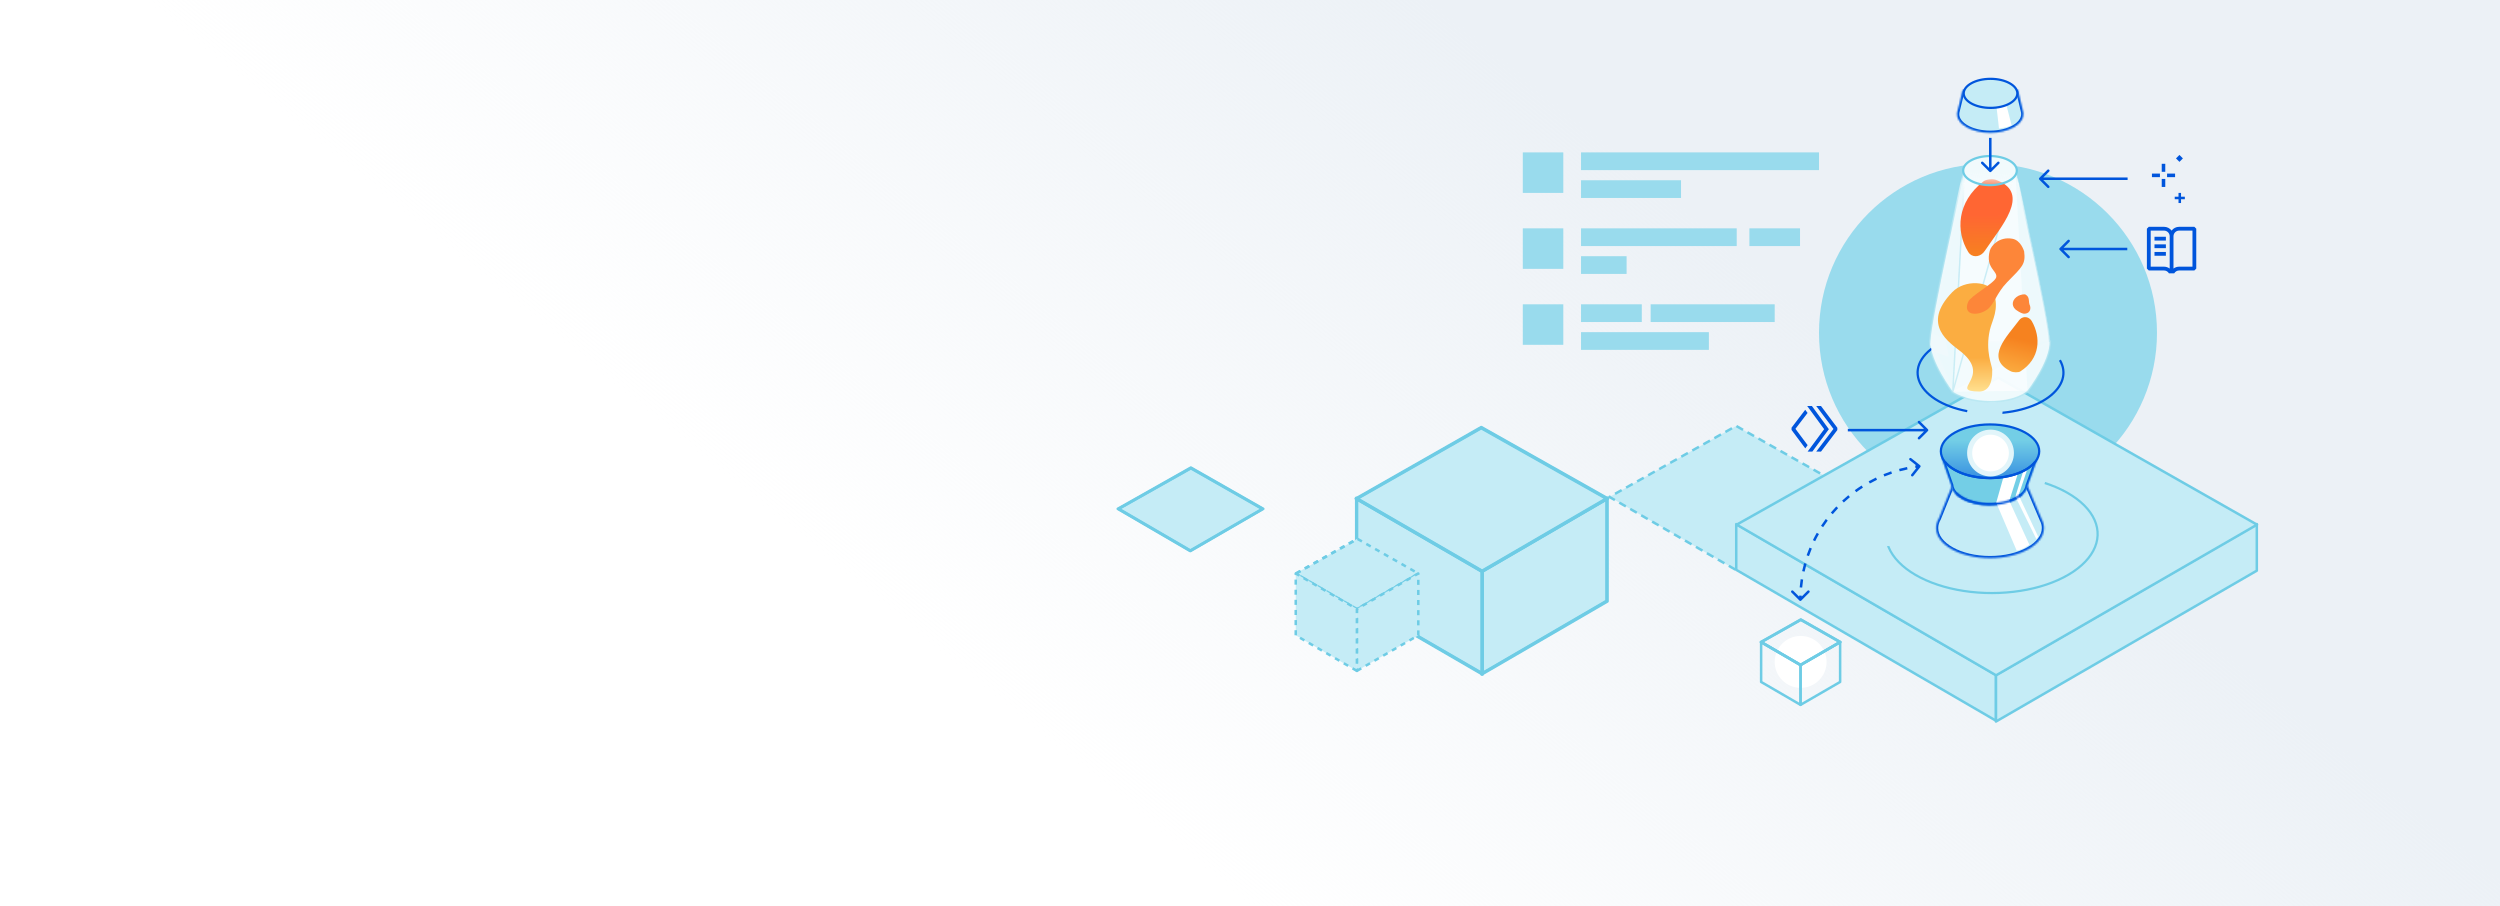 <svg width="1512" height="548" viewBox="0 0 1512 548" fill="none" xmlns="http://www.w3.org/2000/svg">
<path d="M0 0H1512V548H0V0Z" fill="url(#paint0_linear_16_2)"/>
<path d="M719.93 333.105L676.343 307.787L720.193 283.041L763.7 307.787L719.93 333.105Z" fill="#C5ECF6" stroke="#6ECCE5" stroke-width="1.531" stroke-linejoin="round"/>
<path d="M719.93 333.299H719.85L676 307.741L676.263 307.592L720.193 282.801H720.284L764.043 307.741L763.78 307.901L719.93 333.299ZM676.686 307.741L719.93 332.91L763.391 307.798L720.239 283.247L676.686 307.741Z" fill="#C5ECF6" stroke="#6ECCE5" stroke-width="1.531" stroke-linejoin="round"/>
<path d="M1049.56 344.505L973.406 300.558L1050.02 257.604L1126.04 300.558L1049.56 344.505Z" fill="#C5ECF6" stroke="#6ECCE5" stroke-width="1.531" stroke-linejoin="round" stroke-dasharray="4.59 3.06"/>
<circle cx="1202.34" cy="201.266" r="102.206" fill="#99DBED"/>
<path d="M1207.17 435.885L1050.08 344.635V316.968L1207.17 408.217V435.885Z" fill="#C5ECF6" stroke="#6ECCE5" stroke-width="1.531" stroke-linejoin="round"/>
<path d="M1207.17 436.379L1364.92 345.13V316.968L1207.17 408.217V436.379Z" fill="#C5ECF6" stroke="#6ECCE5" stroke-width="1.531" stroke-linejoin="round"/>
<path d="M1207.37 408.358H1207.09L1050.37 317.3L1051.31 316.771L1208.31 228.444H1208.64L1365.03 317.3L1364.09 317.871L1207.37 408.358Z" fill="#C5ECF6" stroke="#6ECCE5" stroke-width="1.531" stroke-linejoin="round"/>
<path d="M1161.43 282.479C1161.69 282.148 1161.63 281.666 1161.3 281.403L1155.91 277.118C1155.58 276.855 1155.1 276.91 1154.83 277.241C1154.57 277.572 1154.62 278.054 1154.96 278.317L1159.75 282.126L1155.94 286.922C1155.68 287.253 1155.73 287.735 1156.07 287.998C1156.4 288.261 1156.88 288.206 1157.14 287.874L1161.43 282.479ZM1124.24 295.646L1124.67 296.278L1124.24 295.646ZM1098.25 324.787L1098.92 325.144L1098.25 324.787ZM1088.32 363.231C1088.61 363.53 1089.1 363.53 1089.4 363.231L1094.27 358.36C1094.57 358.061 1094.57 357.576 1094.27 357.277C1093.97 356.978 1093.49 356.978 1093.19 357.277L1088.86 361.607L1084.53 357.276C1084.23 356.977 1083.74 356.977 1083.44 357.276C1083.14 357.575 1083.14 358.06 1083.44 358.359L1088.32 363.231ZM1089.62 362.69C1089.62 361.875 1089.63 361.062 1089.66 360.249L1088.13 360.202C1088.1 361.031 1088.09 361.86 1088.09 362.69L1089.62 362.69ZM1089.96 355.376C1090.1 353.753 1090.3 352.137 1090.55 350.53L1089.03 350.298C1088.78 351.936 1088.58 353.583 1088.43 355.236L1089.96 355.376ZM1091.43 345.728C1091.78 344.137 1092.17 342.557 1092.61 340.989L1091.13 340.576C1090.68 342.173 1090.29 343.784 1089.94 345.405L1091.43 345.728ZM1094.07 336.33C1094.6 334.794 1095.18 333.272 1095.8 331.768L1094.39 331.18C1093.75 332.712 1093.16 334.263 1092.62 335.829L1094.07 336.33ZM1097.82 327.32C1098.17 326.59 1098.54 325.865 1098.92 325.144L1097.57 324.43C1097.18 325.164 1096.81 325.903 1096.44 326.647L1097.82 327.32ZM1098.92 325.144C1099.3 324.424 1099.69 323.71 1100.1 323.003L1098.76 322.247C1098.35 322.968 1097.96 323.695 1097.57 324.43L1098.92 325.144ZM1102.63 318.831C1103.52 317.465 1104.45 316.128 1105.42 314.821L1104.19 313.91C1103.2 315.242 1102.25 316.604 1101.35 317.996L1102.63 318.831ZM1108.44 310.987C1109.49 309.74 1110.57 308.525 1111.69 307.344L1110.58 306.29C1109.44 307.494 1108.33 308.732 1107.27 310.003L1108.44 310.987ZM1115.15 303.904C1116.34 302.794 1117.57 301.719 1118.82 300.681L1117.85 299.501C1116.57 300.559 1115.32 301.654 1114.11 302.785L1115.15 303.904ZM1122.68 297.686C1123.33 297.207 1124 296.738 1124.67 296.278L1123.81 295.014C1123.12 295.482 1122.44 295.961 1121.77 296.449L1122.68 297.686ZM1124.67 296.278C1125.34 295.818 1126.02 295.369 1126.71 294.931L1125.88 293.641C1125.18 294.088 1124.49 294.546 1123.81 295.014L1124.67 296.278ZM1130.9 292.425C1132.32 291.632 1133.77 290.882 1135.23 290.178L1134.57 288.798C1133.07 289.516 1131.6 290.279 1130.15 291.088L1130.9 292.425ZM1139.69 288.198C1141.2 287.583 1142.73 287.014 1144.27 286.492L1143.78 285.042C1142.21 285.574 1140.65 286.154 1139.12 286.78L1139.69 288.198ZM1148.94 285.067C1150.51 284.64 1152.09 284.26 1153.69 283.928L1153.37 282.429C1151.75 282.767 1150.13 283.154 1148.54 283.59L1148.94 285.067ZM1158.49 283.078C1159.3 282.961 1160.11 282.856 1160.91 282.763L1160.74 281.242C1159.92 281.337 1159.09 281.444 1158.27 281.563L1158.49 283.078Z" fill="#0055DC"/>
<mask id="path-10-inside-1_16_2" fill="white">
<path fill-rule="evenodd" clip-rule="evenodd" d="M1172.55 313.597L1180.63 293.577C1180.84 293.065 1181.33 292.729 1181.88 292.729H1224.91C1225.46 292.729 1225.95 293.054 1226.16 293.555L1234.9 314.161C1235.77 315.806 1236.24 317.549 1236.24 319.353C1236.24 329.433 1221.61 337.605 1203.57 337.605C1185.52 337.605 1170.9 329.433 1170.9 319.353C1170.9 317.342 1171.48 315.407 1172.55 313.597Z"/>
</mask>
<path fill-rule="evenodd" clip-rule="evenodd" d="M1172.55 313.597L1180.63 293.577C1180.84 293.065 1181.33 292.729 1181.88 292.729H1224.91C1225.46 292.729 1225.95 293.054 1226.16 293.555L1234.9 314.161C1235.77 315.806 1236.24 317.549 1236.24 319.353C1236.24 329.433 1221.61 337.605 1203.57 337.605C1185.52 337.605 1170.9 329.433 1170.9 319.353C1170.9 317.342 1171.48 315.407 1172.55 313.597Z" fill="#C5ECF6"/>
<path d="M1180.63 293.577L1181.88 294.084V294.084L1180.63 293.577ZM1172.55 313.597L1173.72 314.289L1173.77 314.2L1173.81 314.104L1172.55 313.597ZM1226.16 293.555L1224.91 294.084L1224.91 294.084L1226.16 293.555ZM1234.9 314.161L1233.65 314.689L1233.68 314.743L1233.7 314.795L1234.9 314.161ZM1179.37 293.071L1171.3 313.091L1173.81 314.104L1181.88 294.084L1179.37 293.071ZM1181.88 291.375C1180.78 291.375 1179.79 292.046 1179.37 293.071L1181.88 294.084V294.084V291.375ZM1224.91 291.375H1181.88V294.084H1224.91V291.375ZM1227.41 293.026C1226.98 292.025 1226 291.375 1224.91 291.375V294.084L1224.91 294.084L1227.41 293.026ZM1236.15 313.632L1227.41 293.026L1224.91 294.084L1233.65 314.689L1236.15 313.632ZM1233.7 314.795C1234.48 316.265 1234.89 317.791 1234.89 319.353H1237.6C1237.6 317.307 1237.06 315.348 1236.1 313.526L1233.7 314.795ZM1234.89 319.353C1234.89 323.682 1231.73 327.881 1226.01 331.077C1220.34 334.247 1212.4 336.25 1203.57 336.25V338.959C1212.78 338.959 1221.18 336.876 1227.33 333.441C1233.44 330.03 1237.6 325.104 1237.6 319.353H1234.89ZM1203.57 336.25C1194.73 336.25 1186.8 334.247 1181.13 331.077C1175.41 327.881 1172.25 323.682 1172.25 319.353H1169.54C1169.54 325.104 1173.7 330.03 1179.81 333.441C1185.96 336.876 1194.36 338.959 1203.57 338.959V336.25ZM1172.25 319.353C1172.25 317.613 1172.75 315.914 1173.72 314.289L1171.39 312.905C1170.21 314.899 1169.54 317.07 1169.54 319.353H1172.25Z" fill="#0055DC" mask="url(#path-10-inside-1_16_2)"/>
<mask id="path-12-inside-2_16_2" fill="white">
<path fill-rule="evenodd" clip-rule="evenodd" d="M1180.06 293.465C1180.72 300.23 1190.84 305.602 1203.23 305.602C1215.48 305.602 1225.51 300.352 1226.38 293.697L1232.44 276.92L1174.28 276.92L1180.06 293.465Z"/>
</mask>
<path fill-rule="evenodd" clip-rule="evenodd" d="M1180.06 293.465C1180.72 300.23 1190.84 305.602 1203.23 305.602C1215.48 305.602 1225.51 300.352 1226.38 293.697L1232.44 276.92L1174.28 276.92L1180.06 293.465Z" fill="#73CEE6"/>
<path d="M1180.06 293.465L1181.4 293.333L1181.39 293.172L1181.33 293.019L1180.06 293.465ZM1226.38 293.697L1225.1 293.237L1225.05 293.375L1225.03 293.521L1226.38 293.697ZM1232.44 276.92L1233.71 277.38L1234.37 275.566L1232.44 275.566V276.92ZM1174.28 276.92L1174.28 275.566L1172.38 275.566L1173.01 277.366L1174.28 276.92ZM1203.23 304.247C1197.22 304.247 1191.81 302.941 1187.88 300.871C1183.89 298.777 1181.67 296.057 1181.4 293.333L1178.71 293.597C1179.1 297.638 1182.27 300.986 1186.61 303.269C1191 305.576 1196.85 306.956 1203.23 306.956V304.247ZM1225.03 293.521C1224.68 296.212 1222.42 298.889 1218.45 300.942C1214.52 302.971 1209.17 304.247 1203.23 304.247V306.956C1209.53 306.956 1215.32 305.607 1219.69 303.348C1224.02 301.112 1227.2 297.836 1227.72 293.872L1225.03 293.521ZM1227.65 294.157L1233.71 277.38L1231.16 276.46L1225.1 293.237L1227.65 294.157ZM1232.44 275.566L1174.28 275.566L1174.28 278.274L1232.44 278.274V275.566ZM1173.01 277.366L1178.78 293.911L1181.33 293.019L1175.56 276.474L1173.01 277.366Z" fill="#0055DC" mask="url(#path-12-inside-2_16_2)"/>
<path d="M1207.31 304.021L1211.55 289.059L1220.3 286.801L1215.22 302.892L1227.36 329.428C1227.36 329.428 1225.2 330.961 1223.69 331.687C1222.21 332.394 1219.73 333.098 1219.73 333.098L1207.31 304.021Z" fill="white"/>
<path d="M1218.89 300.351L1223.69 284.825L1226.51 282.566L1220.86 299.504L1232.72 324.629L1231.59 326.041L1218.89 300.351Z" fill="white"/>
<path d="M1233.32 272.93C1233.32 277.239 1230.16 281.283 1224.75 284.288C1219.37 287.28 1211.88 289.152 1203.57 289.152C1195.27 289.152 1187.78 287.28 1182.39 284.288C1176.98 281.283 1173.83 277.239 1173.83 272.93C1173.83 268.621 1176.98 264.577 1182.39 261.572C1187.78 258.579 1195.27 256.707 1203.57 256.707C1211.88 256.707 1219.37 258.579 1224.75 261.572C1230.16 264.577 1233.32 268.621 1233.32 272.93Z" fill="url(#paint1_linear_16_2)" stroke="#0055DC" stroke-width="1.354"/>
<path opacity="0.66" d="M1238.94 206.387L1238.94 206.385C1238.84 203.052 1237.51 194.947 1235.54 184.588C1233.57 174.257 1230.99 161.752 1228.42 149.669C1225.85 137.587 1223.3 125.929 1221.38 117.291C1220.42 112.972 1219.63 109.408 1219.07 106.925C1218.79 105.683 1218.57 104.711 1218.42 104.049L1218.31 103.565H1215.64H1191.49H1188.82L1188.71 104.049C1188.56 104.71 1188.35 105.682 1188.07 106.924C1187.51 109.408 1186.72 112.972 1185.76 117.291C1183.85 125.928 1181.3 137.587 1178.73 149.669C1176.17 161.752 1173.59 174.257 1171.62 184.588C1169.65 194.946 1168.31 203.053 1168.19 206.387H1238.94ZM1238.94 206.387C1239.04 209.276 1238.28 212.561 1237.06 215.895C1235.84 219.222 1234.17 222.555 1232.48 225.528C1230.8 228.498 1229.1 231.097 1227.82 232.953C1227.18 233.881 1226.65 234.622 1226.27 235.131C1226.09 235.385 1225.94 235.581 1225.84 235.714C1225.82 235.741 1225.8 235.766 1225.79 235.788C1225.76 235.818 1225.74 235.843 1225.73 235.863L1225.73 235.866C1225.72 235.872 1225.71 235.879 1225.7 235.887C1225.66 235.926 1225.59 235.987 1225.49 236.066C1225.3 236.224 1225 236.455 1224.58 236.734C1223.76 237.294 1222.48 238.049 1220.7 238.807C1217.15 240.323 1211.6 241.858 1203.65 241.858C1196.11 241.754 1190.54 240.358 1186.87 238.999C1185.03 238.319 1183.67 237.647 1182.77 237.15C1182.32 236.901 1181.99 236.696 1181.77 236.555C1181.67 236.487 1181.59 236.434 1181.54 236.398M1238.94 206.387L1181.54 236.398M1181.54 236.398C1181.51 236.367 1181.48 236.326 1181.45 236.277C1181.35 236.141 1181.2 235.938 1181.01 235.676C1180.63 235.152 1180.09 234.388 1179.45 233.434C1178.15 231.524 1176.43 228.855 1174.73 225.813C1173.02 222.769 1171.33 219.365 1170.1 215.984C1168.86 212.595 1168.1 209.275 1168.19 206.388L1181.54 236.398Z" fill="#E2F5FA" fill-opacity="0.64" stroke="url(#paint2_linear_16_2)" stroke-width="1.354"/>
<path opacity="0.66" d="M1226.23 236.325C1226.23 236.325 1240.02 218.41 1239.62 206.365C1239.22 192.771 1218.85 102.888 1218.85 102.888H1215.64H1191.49H1188.28C1188.28 102.888 1167.98 192.771 1167.52 206.365C1167.11 218.41 1181.06 236.889 1181.06 236.889C1181.06 236.889 1188.4 242.326 1203.64 242.535C1219.73 242.535 1226.23 236.325 1226.23 236.325Z" fill="white"/>
<path opacity="0.66" d="M1226.23 236.325C1226.23 236.325 1240.02 218.41 1239.62 206.365C1239.22 192.771 1218.85 102.888 1218.85 102.888H1215.64H1191.49H1188.28C1188.28 102.888 1167.98 192.771 1167.52 206.365C1167.11 218.41 1181.06 236.889 1181.06 236.889C1181.06 236.889 1188.4 242.326 1203.64 242.535C1219.73 242.535 1226.23 236.325 1226.23 236.325Z" fill="white"/>
<path opacity="0.66" d="M1226.23 236.325L1226.54 236.651L1226.56 236.627L1226.59 236.6L1226.23 236.325ZM1226.23 236.325C1226.54 236.651 1226.54 236.651 1226.54 236.651L1226.54 236.652L1226.54 236.654L1226.53 236.658L1226.51 236.675C1226.5 236.689 1226.48 236.708 1226.45 236.733C1226.39 236.782 1226.31 236.853 1226.2 236.942C1225.98 237.12 1225.66 237.37 1225.21 237.669C1224.33 238.266 1222.99 239.057 1221.15 239.845C1217.45 241.422 1211.75 242.987 1203.64 242.987H1203.64C1195.96 242.881 1190.26 241.459 1186.48 240.057C1184.58 239.356 1183.17 238.66 1182.22 238.137C1181.75 237.875 1181.4 237.657 1181.16 237.502C1181.04 237.425 1180.95 237.364 1180.89 237.321C1180.86 237.3 1180.83 237.283 1180.82 237.272L1180.8 237.258L1180.79 237.254L1180.79 237.253L1180.79 237.252C1180.79 237.252 1180.79 237.252 1181.06 236.889M1226.23 236.325C1226.59 236.6 1226.59 236.6 1226.59 236.6L1226.59 236.599L1226.59 236.596L1226.6 236.586L1226.63 236.546C1226.65 236.511 1226.69 236.46 1226.74 236.392C1226.84 236.256 1226.99 236.057 1227.18 235.798C1227.56 235.282 1228.1 234.531 1228.75 233.593C1230.04 231.718 1231.76 229.091 1233.47 226.085C1235.17 223.079 1236.87 219.687 1238.12 216.283C1239.36 212.884 1240.17 209.444 1240.07 206.351C1240.07 206.35 1240.07 206.35 1240.07 206.35L1239.62 206.365C1239.22 192.771 1218.85 102.888 1218.85 102.888M1181.06 236.889L1218.85 102.888M1181.06 236.889C1180.7 237.161 1180.7 237.161 1180.7 237.161L1180.7 237.16L1180.7 237.157L1180.69 237.147L1180.66 237.106C1180.63 237.07 1180.59 237.017 1180.54 236.947C1180.44 236.807 1180.28 236.601 1180.09 236.335C1179.71 235.804 1179.17 235.031 1178.51 234.067C1177.21 232.139 1175.47 229.442 1173.74 226.365C1172.02 223.29 1170.3 219.827 1169.04 216.371C1167.78 212.919 1166.96 209.444 1167.07 206.35L1167.07 206.35C1167.18 202.908 1168.55 194.702 1170.51 184.377C1172.48 174.034 1175.06 161.521 1177.63 149.435C1180.2 137.348 1182.75 125.686 1184.66 117.047C1185.62 112.727 1186.41 109.162 1186.97 106.678C1187.24 105.435 1187.46 104.463 1187.61 103.801L1187.78 103.047L1187.83 102.854L1187.84 102.805L1187.84 102.792L1187.84 102.789C1187.84 102.789 1187.84 102.788 1188.28 102.888M1181.06 236.889L1180.7 237.161L1180.74 237.213L1180.79 237.252L1181.06 236.889ZM1181.06 236.889L1188.28 102.888M1218.85 102.888L1219.29 102.788L1219.21 102.436H1218.85H1215.64H1191.49H1188.28H1187.92L1187.84 102.788L1188.28 102.888M1218.85 102.888H1188.28" fill="#E2F5FA" fill-opacity="0.69" stroke="url(#paint3_linear_16_2)" stroke-width="0.903"/>
<path d="M1204.91 223.573C1205.03 228.047 1204.34 232.062 1202.28 234.471C1201.53 235.332 1200.61 235.963 1199.47 236.421C1198.66 236.708 1197.8 236.823 1197 236.823C1177.73 236.479 1205.32 228.563 1186.16 212.847C1179.5 207.455 1161.38 196.614 1180.77 176.653C1188.4 168.794 1203.48 170.056 1205.83 176.997C1209.27 187.264 1204.86 193.516 1203.48 199.482C1200.5 212.502 1204.91 221.336 1204.91 223.573Z" fill="url(#paint4_linear_16_2)"/>
<path d="M1191.26 153.479C1190.92 153.135 1190.63 152.791 1190.35 152.332C1182.77 139.942 1183.41 122.218 1199.64 109.656C1200.79 108.624 1205.26 107.821 1207.61 108.968C1207.73 109.025 1207.78 109.083 1207.9 109.083C1228.49 117.113 1210.02 137.304 1200.38 151.758C1198.15 155.143 1193.9 156.003 1191.26 153.536C1191.32 153.536 1191.26 153.479 1191.26 153.479Z" fill="url(#paint5_linear_16_2)"/>
<path d="M1228.09 193.23C1228.32 193.517 1228.55 193.804 1228.78 194.148C1234.46 204.014 1234 216.977 1221.84 224.663C1220.98 225.294 1217.65 225.466 1215.87 224.434C1215.81 224.376 1215.7 224.319 1215.64 224.319C1200.27 216.403 1214.04 203.325 1221.21 193.631C1222.87 191.394 1226.08 191.165 1227.97 193.173C1228.03 193.173 1228.09 193.173 1228.09 193.23Z" fill="url(#paint6_linear_16_2)"/>
<path d="M1217.19 144.416C1222.29 145.391 1224.13 151.872 1224.19 151.987C1225.22 159.845 1223.16 161.279 1213.86 170.744C1207.5 177.226 1205.95 184.453 1201.65 187.378C1196.08 191.221 1186.85 190.935 1190.35 182.56C1191.66 179.061 1206.23 171.317 1207.27 167.818C1208.41 163.803 1200.61 162.312 1203.42 151.643C1204.17 148.66 1209.16 142.867 1217.19 144.416Z" fill="#FD8639"/>
<path d="M1224.47 189.73C1222.52 189.902 1219.08 187.264 1218.97 187.149C1216.16 184.625 1217.02 180.782 1220.86 178.832C1222.01 178.316 1224.3 177.685 1225.11 178.201C1227.92 179.807 1226.54 182.618 1227.74 184.855C1227.97 185.256 1228.83 189.386 1224.47 189.73Z" fill="#FD8639"/>
<path d="M1219.77 103.165C1219.77 105.424 1218.13 107.608 1215.17 109.266C1212.23 110.912 1208.12 111.952 1203.55 111.952C1198.97 111.952 1194.87 110.912 1191.93 109.266C1188.97 107.608 1187.32 105.424 1187.32 103.165C1187.32 100.906 1188.97 98.722 1191.93 97.064C1194.87 95.418 1198.97 94.378 1203.55 94.378C1208.12 94.378 1212.23 95.418 1215.17 97.064C1218.13 98.722 1219.77 100.906 1219.77 103.165Z" fill="url(#paint7_linear_16_2)" stroke="#6ECCE5" stroke-width="1.354"/>
<mask id="path-27-inside-3_16_2" fill="white">
<path fill-rule="evenodd" clip-rule="evenodd" d="M1183.58 68.455L1187.03 54.34H1220.47L1223.8 68.455H1223.71C1223.73 68.663 1223.74 68.872 1223.74 69.083C1223.74 75.305 1214.76 80.349 1203.68 80.349C1192.61 80.349 1183.63 75.305 1183.63 69.083C1183.63 68.872 1183.64 68.663 1183.66 68.455H1183.58Z"/>
</mask>
<path fill-rule="evenodd" clip-rule="evenodd" d="M1183.58 68.455L1187.03 54.34H1220.47L1223.8 68.455H1223.71C1223.73 68.663 1223.74 68.872 1223.74 69.083C1223.74 75.305 1214.76 80.349 1203.68 80.349C1192.61 80.349 1183.63 75.305 1183.63 69.083C1183.63 68.872 1183.64 68.663 1183.66 68.455H1183.58Z" fill="#C5ECF6"/>
<path d="M1187.03 54.34V52.986H1185.97L1185.72 54.018L1187.03 54.34ZM1183.58 68.455L1182.27 68.133L1181.86 69.809H1183.58V68.455ZM1220.47 54.34L1221.79 54.029L1221.55 52.986H1220.47V54.34ZM1223.8 68.455V69.809H1225.51L1225.12 68.144L1223.8 68.455ZM1223.71 68.455V67.101H1222.21L1222.36 68.587L1223.71 68.455ZM1183.66 68.455L1185.01 68.587L1185.15 67.101H1183.66V68.455ZM1185.72 54.018L1182.27 68.133L1184.9 68.776L1188.35 54.661L1185.72 54.018ZM1220.47 52.986H1187.03V55.694H1220.47V52.986ZM1225.12 68.144L1221.79 54.029L1219.15 54.65L1222.48 68.765L1225.12 68.144ZM1223.71 69.809H1223.8V67.101H1223.71V69.809ZM1222.36 68.587C1222.37 68.751 1222.38 68.916 1222.38 69.083H1225.09C1225.09 68.828 1225.08 68.575 1225.05 68.323L1222.36 68.587ZM1222.38 69.083C1222.38 71.487 1220.63 73.939 1217.2 75.869C1213.81 77.774 1209.03 78.995 1203.68 78.995V81.704C1209.41 81.704 1214.66 80.403 1218.53 78.23C1222.35 76.082 1225.09 72.901 1225.09 69.083H1222.38ZM1203.68 78.995C1198.33 78.995 1193.56 77.774 1190.17 75.869C1186.73 73.939 1184.98 71.487 1184.98 69.083H1182.27C1182.27 72.901 1185.01 76.082 1188.84 78.23C1192.71 80.403 1197.96 81.704 1203.68 81.704V78.995ZM1184.98 69.083C1184.98 68.916 1184.99 68.751 1185.01 68.587L1182.31 68.323C1182.29 68.575 1182.27 68.828 1182.27 69.083H1184.98ZM1183.58 69.809H1183.66V67.101H1183.58V69.809Z" fill="#0055DC" mask="url(#path-27-inside-3_16_2)"/>
<path d="M1213.51 63.655L1207.58 65.349L1208.99 77.77L1213.51 76.923L1216.61 75.794L1213.51 63.655Z" fill="white"/>
<path d="M1220.09 56.464C1220.09 58.722 1218.45 60.907 1215.49 62.565C1212.55 64.211 1208.45 65.251 1203.87 65.251C1199.3 65.251 1195.19 64.211 1192.25 62.565C1189.29 60.907 1187.65 58.722 1187.65 56.464C1187.65 54.205 1189.29 52.021 1192.25 50.363C1195.19 48.717 1199.3 47.677 1203.87 47.677C1208.45 47.677 1212.55 48.717 1215.49 50.363C1218.45 52.021 1220.09 54.205 1220.09 56.464Z" fill="#C5ECF6" stroke="#0055DC" stroke-width="1.354"/>
<path d="M1230.91 279.281C1228.67 282.136 1224.94 284.619 1220.13 286.388C1215.32 288.155 1209.68 289.118 1203.89 289.152C1198.1 289.185 1192.42 288.288 1187.55 286.576C1182.67 284.863 1178.84 282.422 1176.48 279.588" stroke="#0055DC" stroke-width="1.354"/>
<mask id="path-32-inside-4_16_2" fill="white">
<path fill-rule="evenodd" clip-rule="evenodd" d="M1183.62 297.746C1185.33 299.572 1187.96 301.185 1191.32 302.353C1194.67 303.518 1198.55 304.175 1202.55 304.242C1206.56 304.309 1210.5 303.782 1213.98 302.727C1217.47 301.671 1220.3 300.141 1222.23 298.354L1223.15 299.348C1221.03 301.311 1218 302.925 1214.38 304.024C1210.75 305.122 1206.66 305.665 1202.53 305.596C1198.4 305.527 1194.38 304.849 1190.88 303.632C1187.38 302.415 1184.53 300.702 1182.63 298.672L1183.62 297.746Z"/>
</mask>
<path d="M1191.32 302.353L1191.77 301.074V301.074L1191.32 302.353ZM1183.62 297.746L1184.6 296.82L1183.68 295.832L1182.69 296.758L1183.62 297.746ZM1202.55 304.242L1202.53 305.596L1202.55 304.242ZM1213.98 302.727L1214.38 304.024V304.024L1213.98 302.727ZM1222.23 298.354L1223.22 297.434L1222.3 296.44L1221.31 297.36L1222.23 298.354ZM1223.15 299.348L1224.07 300.341L1225.06 299.421L1224.14 298.428L1223.15 299.348ZM1214.38 304.024L1213.98 302.727L1214.38 304.024ZM1202.53 305.596L1202.55 304.242H1202.55L1202.53 305.596ZM1190.88 303.632L1191.32 302.353L1190.88 303.632ZM1182.63 298.672L1181.7 297.684L1180.71 298.61L1181.64 299.598L1182.63 298.672ZM1191.77 301.074C1188.55 299.955 1186.12 298.442 1184.6 296.82L1182.63 298.672C1184.53 300.702 1187.38 302.415 1190.88 303.632L1191.77 301.074ZM1202.58 302.888C1198.7 302.823 1194.97 302.186 1191.77 301.074L1190.88 303.632C1194.38 304.849 1198.4 305.527 1202.53 305.596L1202.58 302.888ZM1213.59 301.431C1210.26 302.441 1206.45 302.952 1202.58 302.888L1202.53 305.596C1206.66 305.665 1210.75 305.122 1214.38 304.024L1213.59 301.431ZM1221.31 297.36C1219.57 298.972 1216.94 300.417 1213.59 301.431L1214.38 304.024C1218 302.925 1221.03 301.311 1223.15 299.348L1221.31 297.36ZM1224.14 298.428L1223.22 297.434L1221.24 299.274L1222.16 300.268L1224.14 298.428ZM1214.77 305.32C1218.53 304.179 1221.76 302.48 1224.07 300.341L1222.23 298.354C1220.3 300.141 1217.47 301.671 1213.98 302.727L1214.77 305.32ZM1202.51 306.95C1206.77 307.021 1211 306.462 1214.77 305.32L1213.98 302.727C1210.5 303.782 1206.56 304.309 1202.55 304.242L1202.51 306.95ZM1190.43 304.911C1194.08 306.181 1198.25 306.879 1202.51 306.95L1202.55 304.242C1198.55 304.175 1194.67 303.518 1191.32 302.353L1190.43 304.911ZM1181.64 299.598C1183.73 301.833 1186.79 303.645 1190.43 304.911L1191.32 302.353C1187.96 301.185 1185.33 299.572 1183.62 297.746L1181.64 299.598ZM1182.69 296.758L1181.7 297.684L1183.55 299.66L1184.54 298.734L1182.69 296.758Z" fill="#0055DC" mask="url(#path-32-inside-4_16_2)"/>
<path d="M1204.27 103.902C1203.97 104.201 1203.48 104.201 1203.19 103.902L1198.31 99.03C1198.01 98.731 1198.01 98.246 1198.31 97.948C1198.61 97.648 1199.1 97.648 1199.4 97.948L1203.73 102.278L1208.06 97.948C1208.36 97.648 1208.84 97.648 1209.14 97.948C1209.44 98.246 1209.44 98.731 1209.14 99.03L1204.27 103.902ZM1204.49 83.365L1204.49 103.361L1202.96 103.361L1202.96 83.365L1204.49 83.365Z" fill="#0055DC"/>
<path d="M1245.69 151.132C1245.39 150.833 1245.39 150.349 1245.69 150.05L1250.56 145.178C1250.86 144.879 1251.34 144.879 1251.64 145.178C1251.94 145.476 1251.94 145.961 1251.64 146.26L1247.31 150.591L1251.64 154.922C1251.94 155.221 1251.94 155.706 1251.64 156.005C1251.34 156.304 1250.86 156.304 1250.56 156.005L1245.69 151.132ZM1246.23 149.825L1286.58 149.825L1286.58 151.357L1246.23 151.357L1246.23 149.825Z" fill="#0055DC"/>
<path d="M1233.37 108.655C1233.08 108.356 1233.08 107.872 1233.37 107.573L1238.25 102.7C1238.55 102.401 1239.03 102.401 1239.33 102.7C1239.63 102.999 1239.63 103.484 1239.33 103.783L1235 108.114L1239.33 112.445C1239.63 112.744 1239.63 113.229 1239.33 113.528C1239.03 113.826 1238.55 113.826 1238.25 113.528L1233.37 108.655ZM1233.92 107.348L1286.77 107.348L1286.77 108.88L1233.92 108.88L1233.92 107.348Z" fill="#0055DC"/>
<path d="M1166.01 260.686C1166.31 260.387 1166.31 259.902 1166.01 259.603L1161.14 254.731C1160.84 254.432 1160.36 254.432 1160.06 254.731C1159.76 255.03 1159.76 255.515 1160.06 255.814L1164.39 260.145L1160.06 264.476C1159.76 264.775 1159.76 265.259 1160.06 265.558C1160.36 265.857 1160.84 265.857 1161.14 265.558L1166.01 260.686ZM1165.47 259.379L1117.56 259.379L1117.56 260.91L1165.47 260.91L1165.47 259.379Z" fill="#0055DC"/>
<path d="M1093.26 269.234L1085.88 259.358L1093.22 249.763L1091.8 247.828L1083.53 258.651L1083.52 260.035L1091.83 271.169L1093.26 269.234Z" fill="#0055DC"/>
<path d="M1095.84 245.565H1093L1103.25 259.576L1093.24 273.127H1096.1L1106.1 259.581L1095.84 245.565Z" fill="#0055DC"/>
<path d="M1101.34 245.565H1098.46L1108.87 259.409L1098.46 273.127H1101.34L1111.22 260.104V258.72L1101.34 245.565Z" fill="#0055DC"/>
<path d="M1309.56 113.062H1307.41V108.216H1309.56V113.062Z" fill="#0055DC"/>
<path d="M1315.49 107.139H1310.64V104.985H1315.49V107.139Z" fill="#0055DC"/>
<path d="M1309.56 103.907H1307.41V99.06H1309.56V103.907Z" fill="#0055DC"/>
<path d="M1306.33 107.139H1301.49V104.985H1306.33V107.139Z" fill="#0055DC"/>
<path d="M1318.13 97.891L1316.03 95.796L1318.13 93.701L1320.22 95.796L1318.13 97.891Z" fill="#0055DC"/>
<path d="M1318.33 122.794V116.669" stroke="#0055DC" stroke-width="1.531"/>
<path d="M1315.27 119.731L1321.39 119.731" stroke="#0055DC" stroke-width="1.531"/>
<path d="M896.367 407.374L971.911 363.473V301.549L896.367 345.429V407.374Z" fill="#C5ECF6" stroke="#6ECCE5" stroke-width="1.531" stroke-linejoin="round"/>
<path d="M896.069 407.969L896.525 407.712L972.208 363.752V301.015L971.772 301.272L896.069 345.252V407.969ZM971.613 363.395L896.664 407.018V345.589L971.613 301.966V363.395Z" fill="#C5ECF6" stroke="#6ECCE5" stroke-width="1.531" stroke-linejoin="round"/>
<path d="M896.368 407.374L820.527 363.473V301.549L896.368 345.429V407.374Z" fill="#C5ECF6" stroke="#6ECCE5" stroke-width="1.531" stroke-linejoin="round"/>
<path d="M896.664 407.968V345.251H896.525L820.228 301.093V363.731H820.367L896.664 407.968ZM896.069 345.687V406.937L820.744 363.315V302.045L896.069 345.687Z" fill="#C5ECF6" stroke="#6ECCE5" stroke-width="1.531" stroke-linejoin="round"/>
<path d="M896.367 345.43L971.911 301.549L895.911 258.66L820.526 301.549L896.367 345.43Z" fill="#C5ECF6" stroke="#6ECCE5" stroke-width="1.531" stroke-linejoin="round"/>
<path d="M896.367 345.766H896.525L972.564 301.529L972.109 301.271L895.951 258.303H895.812L819.931 301.529L820.367 301.787L896.367 345.766ZM971.316 301.549L896.367 345.171L821.041 301.549L895.832 258.997L971.316 301.549Z" fill="#C5ECF6" stroke="#6ECCE5" stroke-width="1.531" stroke-linejoin="round"/>
<circle cx="1089.03" cy="400.319" r="15.695" fill="white"/>
<path d="M1088.97 402.177L1065.13 388.325L1089.12 374.785L1112.92 388.325L1088.97 402.177Z" stroke="#6ECCE5" stroke-width="1.531" stroke-linejoin="round"/>
<path d="M1088.97 402.283H1088.92L1064.92 388.318L1065.06 388.236L1089.1 374.672H1089.15L1113.1 388.318L1112.97 388.399L1088.97 402.283ZM1065.31 388.324L1088.97 402.095L1112.75 388.324L1089.14 374.891L1065.31 388.324Z" stroke="#6ECCE5" stroke-width="1.531" stroke-linejoin="round"/>
<path d="M1088.97 426.297L1112.91 412.439V388.324L1088.97 402.177V426.297Z" stroke="#6ECCE5" stroke-width="1.531" stroke-linejoin="round"/>
<path d="M1088.97 426.297L1065.13 412.439V388.324L1088.97 402.177V426.297Z" stroke="#6ECCE5" stroke-width="1.531" stroke-linejoin="round"/>
<path d="M820.653 368.336L783.663 346.85L820.876 325.85L857.788 346.85L820.653 368.336Z" fill="#C5ECF6" stroke="#6ECCE5" stroke-width="1.531" stroke-linejoin="round" stroke-dasharray="3.06 3.06"/>
<path d="M783.342 346.839L820.574 368.5H820.652L857.865 346.966M820.856 325.674H820.924M783.953 346.849L820.914 326.014" stroke="#6ECCE5" stroke-width="1.531" stroke-linejoin="round" stroke-dasharray="3.06 3.06"/>
<path d="M820.651 405.748L857.786 384.253V346.85L820.651 368.336V405.748Z" fill="#C5ECF6" stroke="#6ECCE5" stroke-width="1.531" stroke-linejoin="round" stroke-dasharray="3.06 3.06"/>
<path d="M820.653 405.748L783.663 384.253V346.85L820.653 368.336V405.748Z" fill="#C5ECF6" stroke="#6ECCE5" stroke-width="1.531" stroke-linejoin="round" stroke-dasharray="3.06 3.06"/>
<circle cx="1203.87" cy="273.997" r="12.632" fill="white" stroke="#E2F5FA" stroke-width="3.062"/>
<path d="M1245.83 217.819C1248.02 221.577 1248.54 225.547 1247.38 229.411C1246.21 233.29 1243.37 237.006 1239.01 240.21C1234.66 243.414 1228.95 245.986 1222.39 247.686C1215.83 249.386 1208.62 250.158 1201.4 249.93" stroke="#0055DC" stroke-width="1.354"/>
<path d="M1236.68 292.113C1246.7 295.354 1254.94 300.042 1260.55 305.654C1266.16 311.26 1268.91 317.552 1268.63 323.864C1268.36 330.181 1265.05 336.4 1258.94 341.855C1252.84 347.311 1244.19 351.768 1233.89 354.727C1223.59 357.684 1212.05 359.027 1200.5 358.608C1188.94 358.188 1177.81 356.023 1168.28 352.349C1158.75 348.674 1151.22 343.639 1146.43 337.812C1141.65 331.995 1139.79 325.618 1140.96 319.336" stroke="#6ECCE5" stroke-width="1.354"/>
<circle cx="1205.02" cy="249.115" r="6.125" fill="#C5ECF6"/>
<path d="M1189.79 248.676C1182.3 247.262 1175.63 244.749 1170.48 241.415C1165.33 238.079 1161.91 234.071 1160.5 229.839C1159.1 225.628 1159.7 221.276 1162.3 217.199C1164.91 213.106 1169.44 209.429 1175.49 206.585" stroke="#0055DC" stroke-width="1.354"/>
<path d="M1168.27 212.367L1167.51 208.156L1168.66 201.648L1176.69 205.476L1178.61 215.812L1168.27 212.367Z" fill="#EFF9FC"/>
<path d="M1303.04 143.197H1309.93V145.494H1303.04V143.197Z" fill="#0055DC"/>
<path d="M1309.93 147.791H1303.04V150.087H1309.93V147.791Z" fill="#0055DC"/>
<path d="M1303.04 152.384H1309.93V154.681H1303.04V152.384Z" fill="#0055DC"/>
<path fill-rule="evenodd" clip-rule="evenodd" d="M1327.15 137.168L1328.3 138.316V162.432L1327.15 163.581H1317.97C1316.69 163.581 1315.58 164.274 1314.98 165.303H1311.76C1311.17 164.274 1310.06 163.581 1308.78 163.581H1299.59L1298.44 162.432V138.316L1299.59 137.168H1308.78C1310.66 137.168 1312.33 138.07 1313.37 139.464C1314.42 138.07 1316.09 137.168 1317.97 137.168H1327.15ZM1314.52 142.91C1314.52 141.007 1316.06 139.465 1317.97 139.465H1326.01V161.284H1317.97C1316.67 161.284 1315.48 161.711 1314.52 162.432V142.91ZM1312.23 162.432C1311.27 161.711 1310.07 161.284 1308.78 161.284H1300.74V139.465H1308.78C1310.68 139.465 1312.23 141.007 1312.23 142.91V162.432Z" fill="#0055DC"/>
<ellipse cx="1141.86" cy="322.995" rx="9.57" ry="7.273" fill="#C5ECF6"/>
<rect x="920.988" y="92.17" width="24.499" height="24.499" fill="#99DBED"/>
<rect x="920.988" y="138.105" width="24.499" height="24.499" fill="#99DBED"/>
<rect x="920.988" y="184.04" width="24.499" height="24.499" fill="#99DBED"/>
<rect x="956.205" y="92.17" width="143.931" height="10.718" fill="#99DBED"/>
<rect x="956.205" y="109.013" width="60.481" height="10.718" fill="#99DBED"/>
<rect x="956.205" y="138.105" width="94.167" height="10.718" fill="#99DBED"/>
<rect x="1058.03" y="138.105" width="30.623" height="10.718" fill="#99DBED"/>
<rect x="956.205" y="154.948" width="27.561" height="10.718" fill="#99DBED"/>
<rect x="998.312" y="184.04" width="75.028" height="10.718" fill="#99DBED"/>
<rect x="956.205" y="184.04" width="36.748" height="10.718" fill="#99DBED"/>
<rect x="956.205" y="200.884" width="77.324" height="10.718" fill="#99DBED"/>
<defs>
<linearGradient id="paint0_linear_16_2" x1="1104.5" y1="122.5" x2="756" y2="548" gradientUnits="userSpaceOnUse">
<stop offset="0.102" stop-color="#ECF1F6"/>
<stop offset="1" stop-color="#ECF1F6" stop-opacity="0"/>
</linearGradient>
<linearGradient id="paint1_linear_16_2" x1="1203.49" y1="266.341" x2="1203.49" y2="289.692" gradientUnits="userSpaceOnUse">
<stop stop-color="#73CEE6"/>
<stop offset="1" stop-color="#3790E0"/>
</linearGradient>
<linearGradient id="paint2_linear_16_2" x1="1203.57" y1="102.888" x2="1203.57" y2="242.535" gradientUnits="userSpaceOnUse">
<stop stop-color="#C5EBF5" stop-opacity="0"/>
<stop offset="0.228" stop-color="#C5EBF5"/>
<stop offset="1" stop-color="#C5EBF5" stop-opacity="0"/>
</linearGradient>
<linearGradient id="paint3_linear_16_2" x1="1203.57" y1="102.888" x2="1203.57" y2="242.535" gradientUnits="userSpaceOnUse">
<stop stop-color="#C5EBF5" stop-opacity="0"/>
<stop offset="0.057" stop-color="#F8FBFB"/>
<stop offset="0.272" stop-color="#AFE3F1"/>
<stop offset="0.787" stop-color="#B1E4F1" stop-opacity="0.908"/>
</linearGradient>
<linearGradient id="paint4_linear_16_2" x1="1189.59" y1="171.259" x2="1189.59" y2="236.823" gradientUnits="userSpaceOnUse">
<stop offset="0.686" stop-color="#FBAD41"/>
<stop offset="1" stop-color="#FFE08F"/>
</linearGradient>
<linearGradient id="paint5_linear_16_2" x1="1199.97" y1="129.97" x2="1200.25" y2="155.659" gradientUnits="userSpaceOnUse">
<stop stop-color="#FF6633"/>
<stop offset="1" stop-color="#F6821F"/>
</linearGradient>
<linearGradient id="paint6_linear_16_2" x1="1218.04" y1="226.517" x2="1223.4" y2="205.626" gradientUnits="userSpaceOnUse">
<stop stop-color="#FBAD41"/>
<stop offset="1" stop-color="#F6821F"/>
</linearGradient>
<linearGradient id="paint7_linear_16_2" x1="1203.87" y1="104.037" x2="1203.49" y2="115.138" gradientUnits="userSpaceOnUse">
<stop stop-color="#F1FAFC"/>
<stop offset="1" stop-color="#F1FAFC" stop-opacity="0"/>
</linearGradient>
</defs>
</svg>
